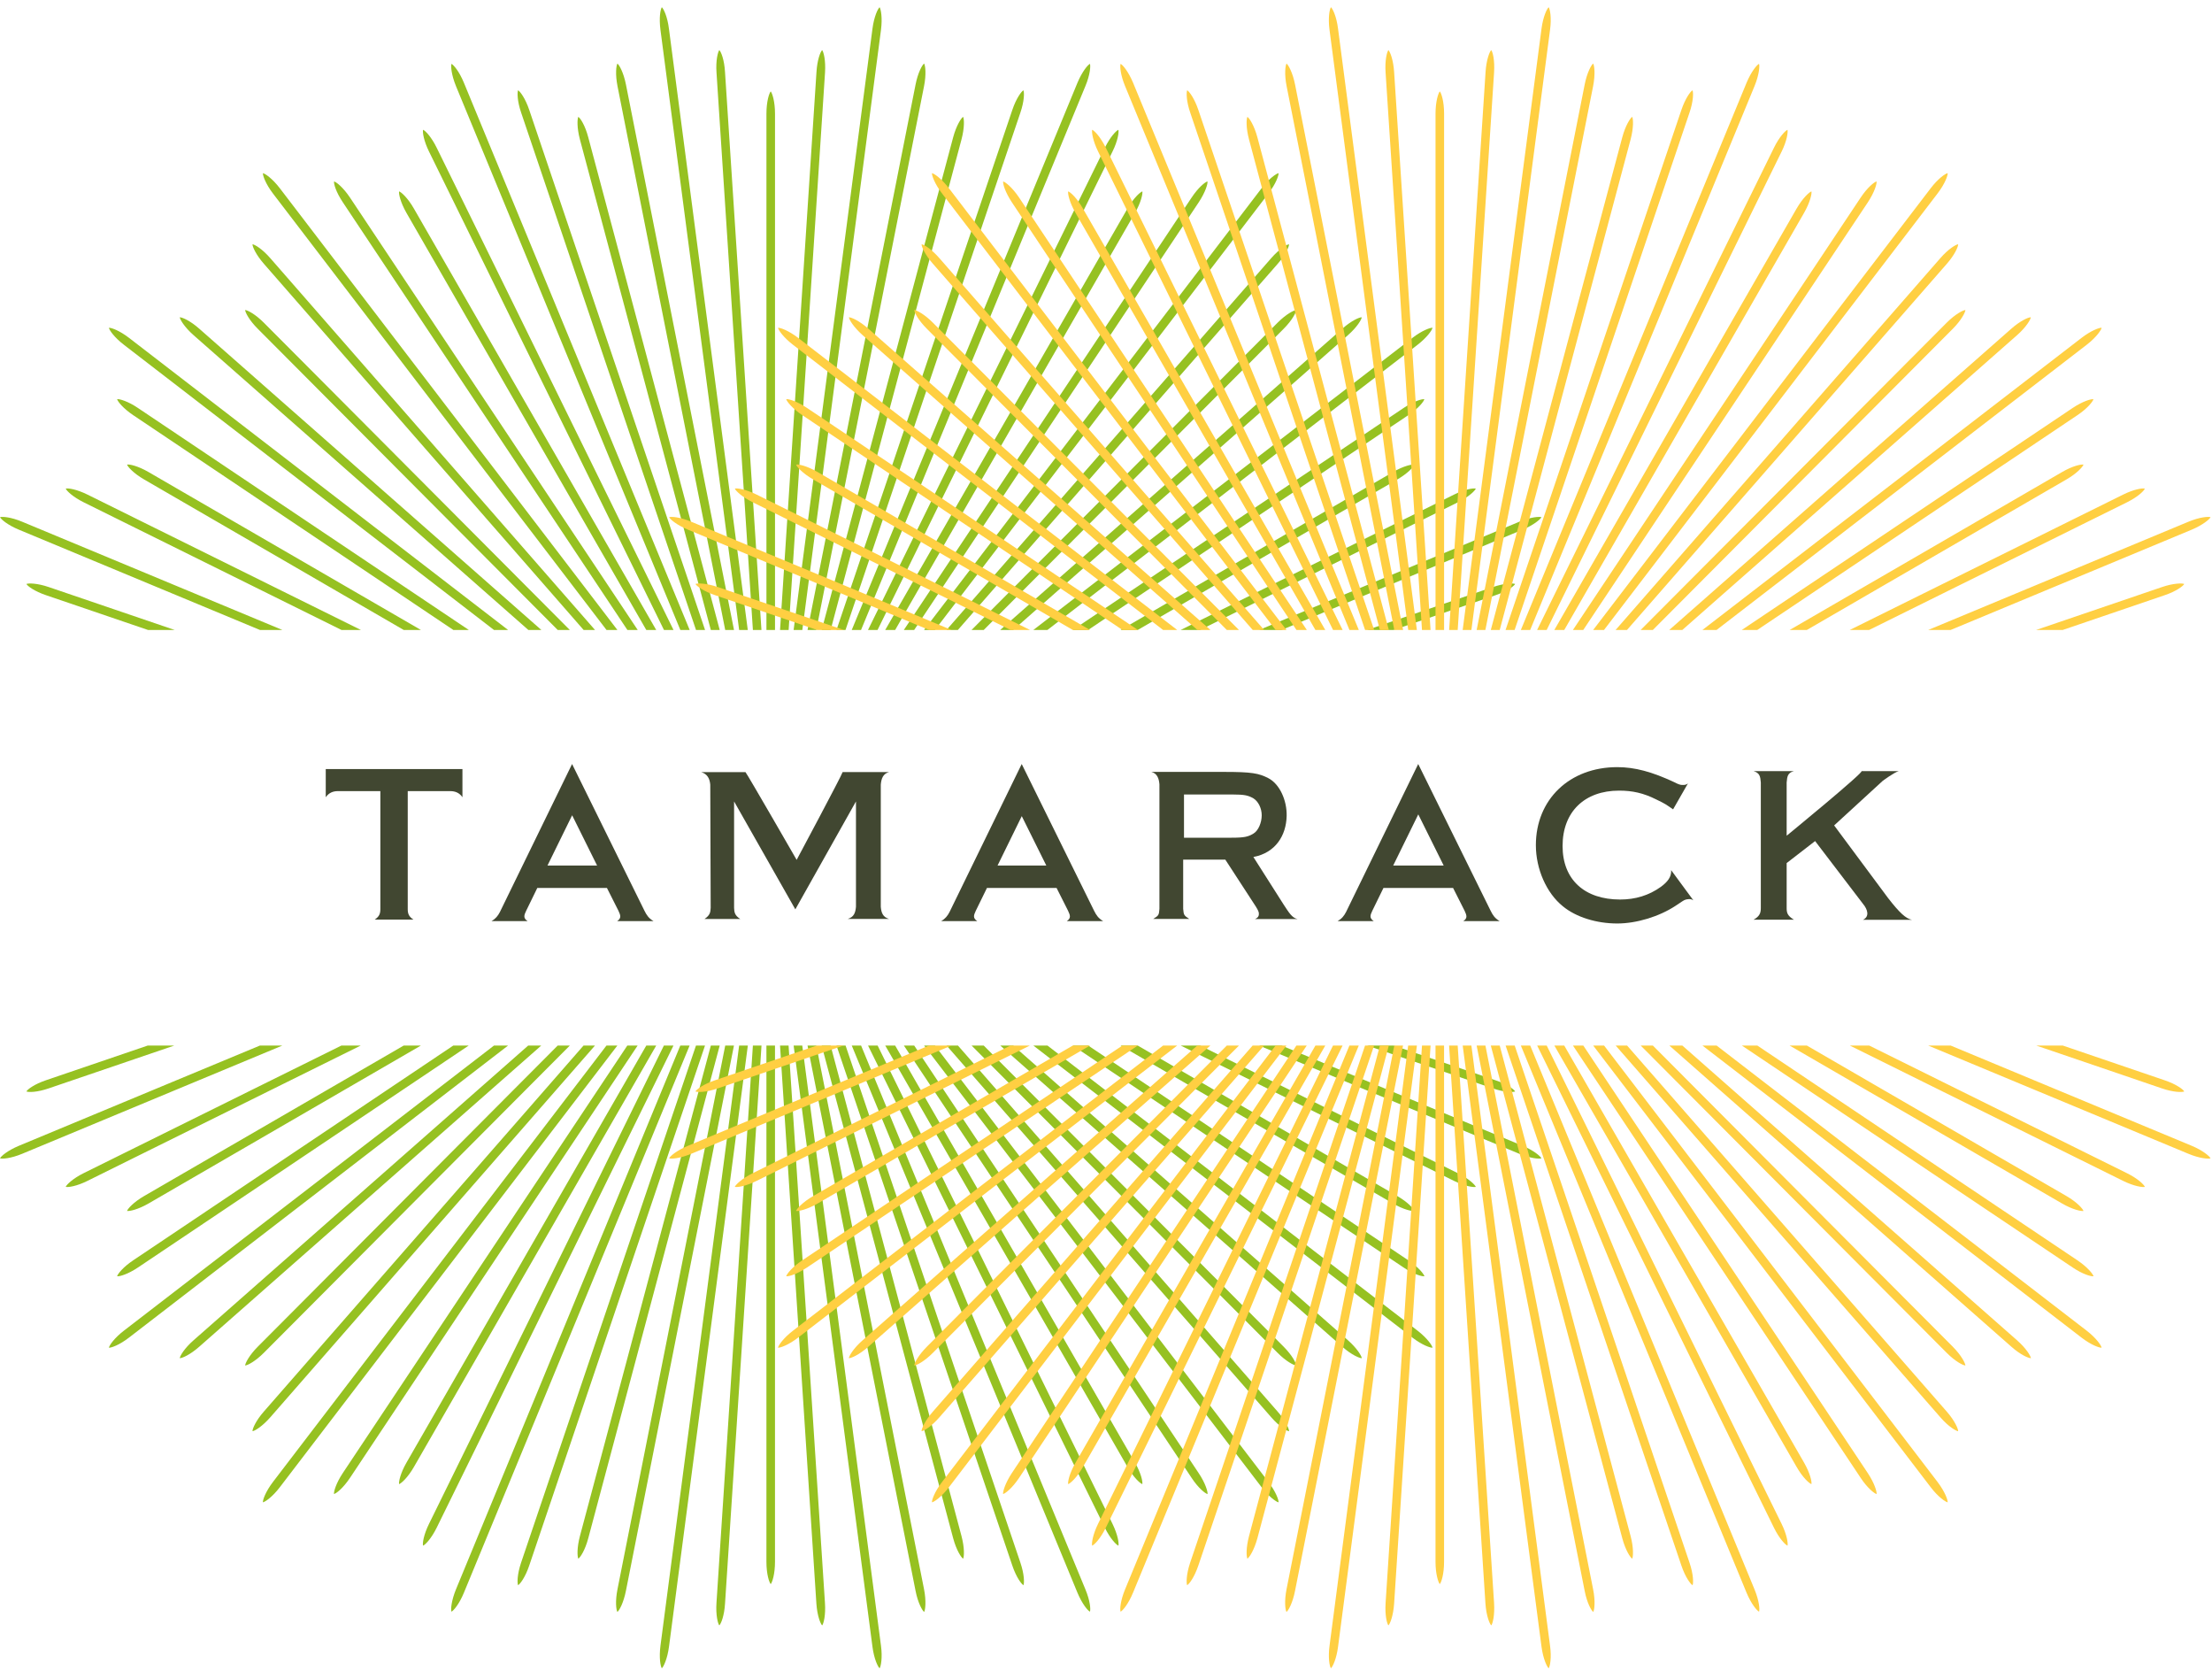 <?xml version="1.0" encoding="UTF-8"?>
<svg width="200px" height="151px" viewBox="0 0 200 151" version="1.1" xmlns="http://www.w3.org/2000/svg" xmlns:xlink="http://www.w3.org/1999/xlink">
    <!-- Generator: Sketch 55.2 (78181) - https://sketchapp.com -->
    <title>tamarack-logo</title>
    <desc>Created with Sketch.</desc>
    <g id="Round-2" stroke="none" stroke-width="1" fill="none" fill-rule="evenodd">
        <g id="Home" transform="translate(-100, -59)">
            <g id="Top-Nav">
                <g id="tamarack-logo" transform="translate(100, 59)">
                    <path d="M69.297,141.168 L69.297,94.507 L70.072,94.507 L70.072,141.168 C70.072,142.285 69.823,143.026 69.686,143.186 C69.544,143.026 69.297,142.285 69.297,141.168 Z M70.073,10.28 L70.073,56.943 L69.298,56.943 L69.298,10.28 C69.298,9.163 69.545,8.418 69.687,8.263 C69.822,8.418 70.073,9.163 70.073,10.28 Z M86.181,139.039 C86.181,139.039 80.777,118.791 74.294,94.507 L75.1,94.507 C81.558,118.703 86.933,138.837 86.933,138.837 C87.219,139.915 87.18,140.695 87.081,140.89 C86.901,140.771 86.471,140.118 86.181,139.039 Z M53.187,12.408 C53.302,12.836 58.661,32.914 65.074,56.943 L64.27,56.943 C57.88,33.004 52.552,13.037 52.436,12.611 C52.149,11.53 52.194,10.753 52.287,10.562 C52.473,10.675 52.903,11.33 53.187,12.408 Z M101.942,132.593 C101.942,132.593 92.085,115.455 80.038,94.505 L80.936,94.505 C92.884,115.279 102.622,132.206 102.622,132.206 C103.177,133.168 103.331,133.937 103.284,134.148 C103.082,134.081 102.503,133.563 101.942,132.593 Z M37.424,18.854 C37.639,19.228 47.414,36.223 59.332,56.944 L58.436,56.944 C46.621,36.401 36.966,19.613 36.75,19.243 C36.197,18.275 36.041,17.509 36.084,17.299 C36.285,17.368 36.869,17.886 37.424,18.854 Z M23.86,29.173 C24.145,29.459 36.209,41.571 51.522,56.944 L50.428,56.944 C35.375,41.835 23.591,30.006 23.313,29.725 C22.522,28.937 22.175,28.235 22.163,28.021 C22.372,28.033 23.073,28.383 23.86,29.173 Z M115.508,122.274 C115.508,122.274 103.34,110.058 87.846,94.506 L88.944,94.506 C104.178,109.796 116.057,121.721 116.057,121.721 C116.846,122.515 117.193,123.215 117.203,123.426 C116.99,123.416 116.293,123.068 115.508,122.274 Z M125.954,108.784 C125.954,108.784 115.67,102.825 101.319,94.507 L102.87,94.507 C116.611,102.47 126.336,108.107 126.336,108.107 C127.296,108.665 127.82,109.253 127.885,109.457 C127.676,109.498 126.912,109.341 125.954,108.784 Z M13.424,42.665 C13.71,42.831 23.906,48.739 38.059,56.943 L36.506,56.943 C22.961,49.095 13.313,43.502 13.034,43.34 C12.072,42.783 11.55,42.196 11.487,41.995 C11.692,41.946 12.459,42.106 13.424,42.665 Z M13.034,108.107 C13.314,107.945 22.963,102.354 36.502,94.506 L38.056,94.506 C23.904,102.71 13.712,108.617 13.423,108.786 C12.459,109.341 11.693,109.497 11.487,109.454 C11.549,109.253 12.071,108.664 13.034,108.107 Z M126.336,43.339 C126.336,43.339 116.608,48.977 102.866,56.944 L101.318,56.944 C115.669,48.625 125.955,42.667 125.955,42.667 C126.913,42.107 127.675,41.951 127.885,41.996 C127.821,42.197 127.297,42.782 126.336,43.339 Z M23.312,121.721 C23.593,121.44 35.375,109.615 50.425,94.506 L51.522,94.506 C36.208,109.879 24.144,121.991 23.86,122.275 C23.073,123.065 22.373,123.417 22.163,123.427 C22.175,123.216 22.523,122.513 23.312,121.721 Z M116.058,29.725 C116.058,29.725 104.177,41.654 88.945,56.942 L87.844,56.942 C103.339,41.39 115.508,29.174 115.508,29.174 C116.293,28.384 116.995,28.034 117.207,28.022 C117.193,28.233 116.845,28.937 116.058,29.725 Z M102.621,19.243 C102.621,19.243 92.883,36.172 80.936,56.944 L80.037,56.944 C92.084,35.992 101.941,18.854 101.941,18.854 C102.502,17.886 103.081,17.369 103.289,17.301 C103.33,17.508 103.176,18.277 102.621,19.243 Z M36.751,132.207 C36.965,131.835 46.62,115.049 58.435,94.506 L59.333,94.506 C47.414,115.225 37.639,132.22 37.425,132.596 C36.87,133.562 36.285,134.08 36.083,134.149 C36.042,133.941 36.198,133.171 36.751,132.207 Z M52.436,138.838 C52.553,138.41 57.881,118.444 64.271,94.506 L65.073,94.506 C58.66,118.534 53.301,138.611 53.188,139.042 C52.902,140.119 52.473,140.77 52.288,140.889 C52.195,140.694 52.15,139.916 52.436,138.838 Z M86.932,12.614 C86.932,12.614 81.558,32.746 75.102,56.942 L74.295,56.942 C80.776,32.658 86.18,12.413 86.18,12.413 C86.472,11.333 86.901,10.68 87.08,10.561 C87.18,10.754 87.219,11.535 86.932,12.614 Z M41.946,7.484 C42.12,7.902 51.392,30.375 62.358,56.943 L61.514,56.943 C50.605,30.504 41.403,8.201 41.227,7.783 C40.807,6.75 40.75,5.97 40.82,5.771 C41.011,5.861 41.522,6.451 41.946,7.484 Z M97.418,143.963 C97.418,143.963 88.077,121.322 77.012,94.505 L77.856,94.505 C88.866,121.193 98.139,143.666 98.139,143.666 C98.568,144.696 98.624,145.478 98.548,145.676 C98.357,145.588 97.851,144.993 97.418,143.963 Z M25.3,17.015 C25.565,17.363 39.243,35.254 55.822,56.943 L54.839,56.943 C38.424,35.471 24.944,17.834 24.681,17.492 C24.005,16.602 23.757,15.867 23.771,15.652 C23.974,15.691 24.62,16.129 25.3,17.015 Z M114.07,134.43 C114.07,134.43 100.289,116.401 83.554,94.505 L84.533,94.505 C101.109,116.188 114.687,133.952 114.687,133.952 C115.361,134.844 115.62,135.581 115.603,135.795 C115.394,135.753 114.75,135.317 114.07,134.43 Z M127.695,120.898 C127.695,120.898 112.681,109.333 93.431,94.506 L94.708,94.506 C113.569,109.034 128.17,120.278 128.17,120.278 C129.047,120.959 129.487,121.608 129.524,121.816 C129.316,121.835 128.579,121.577 127.695,120.898 Z M11.674,30.546 C11.989,30.791 26.892,42.272 45.942,56.944 L44.666,56.944 C26.005,42.571 11.514,31.407 11.204,31.166 C10.32,30.486 9.883,29.836 9.846,29.629 C10.057,29.611 10.793,29.868 11.674,30.546 Z M137.368,104.289 C137.368,104.289 127.844,100.329 113.844,94.507 L115.874,94.507 C128.914,99.928 137.659,103.563 137.659,103.563 C138.691,103.993 139.276,104.508 139.371,104.699 C139.174,104.77 138.393,104.715 137.368,104.289 Z M2.006,47.16 C2.274,47.271 11.732,51.204 25.532,56.943 L23.506,56.943 C10.649,51.597 1.965,47.987 1.709,47.879 C0.677,47.451 0.094,46.939 0.001,46.749 C0.198,46.677 0.981,46.731 2.006,47.16 Z M137.659,47.88 C137.659,47.88 128.907,51.519 115.865,56.944 L113.839,56.944 C127.843,51.122 137.369,47.16 137.369,47.16 C138.396,46.734 139.173,46.677 139.372,46.749 C139.274,46.939 138.69,47.451 137.659,47.88 Z M1.709,103.566 C1.966,103.458 10.646,99.85 23.5,94.506 L25.531,94.506 C11.733,100.243 2.274,104.176 2.005,104.289 C0.974,104.716 0.199,104.77 0,104.7 C0.09,104.505 0.684,103.994 1.709,103.566 Z M11.203,120.277 C11.513,120.038 26.005,108.876 44.663,94.507 L45.937,94.507 C26.891,109.175 11.989,120.654 11.673,120.897 C10.792,121.579 10.056,121.833 9.846,121.818 C9.883,121.61 10.319,120.959 11.203,120.277 Z M128.17,31.165 C128.17,31.165 113.568,42.413 94.703,56.943 L93.429,56.943 C112.679,42.116 127.695,30.549 127.695,30.549 C128.579,29.866 129.316,29.612 129.524,29.626 C129.487,29.837 129.047,30.486 128.17,31.165 Z M24.68,133.952 C24.945,133.61 38.424,115.977 54.834,94.507 L55.818,94.507 C39.242,116.192 25.564,134.085 25.3,134.429 C24.622,135.319 23.975,135.751 23.77,135.794 C23.751,135.581 24.004,134.842 24.68,133.952 Z M114.688,17.488 C114.688,17.488 101.106,35.258 84.53,56.943 L83.55,56.943 C100.286,35.045 114.071,17.012 114.071,17.012 C114.748,16.129 115.393,15.691 115.604,15.651 C115.617,15.867 115.368,16.602 114.688,17.488 Z M41.227,143.661 C41.401,143.245 50.601,120.942 61.51,94.507 L62.352,94.507 C51.39,121.075 42.119,143.544 41.946,143.962 C41.521,144.995 41.011,145.587 40.82,145.677 C40.744,145.476 40.806,144.696 41.227,143.661 Z M98.137,7.782 C98.137,7.782 88.863,30.257 77.852,56.944 L77.011,56.944 C88.076,30.126 97.418,7.484 97.418,7.484 C97.851,6.452 98.357,5.861 98.548,5.769 C98.618,5.967 98.568,6.749 98.137,7.782 Z M59.718,148.743 C59.775,148.285 63.022,123.52 66.829,94.506 L67.616,94.506 C63.805,123.563 60.548,148.385 60.488,148.841 C60.342,149.951 59.997,150.655 59.839,150.794 C59.718,150.616 59.576,149.846 59.718,148.743 Z M79.655,2.703 C79.655,2.703 76.381,27.659 72.543,56.943 L71.756,56.943 C75.602,27.614 78.884,2.601 78.884,2.601 C79.03,1.492 79.369,0.794 79.529,0.653 C79.646,0.831 79.798,1.594 79.655,2.703 Z M60.483,2.601 C60.483,2.601 63.766,27.616 67.611,56.943 L66.83,56.943 C62.988,27.659 59.716,2.702 59.716,2.702 C59.573,1.593 59.716,0.831 59.84,0.653 C60,0.794 60.347,1.492 60.483,2.601 Z M78.883,148.841 C78.821,148.385 75.566,123.562 71.757,94.506 L72.538,94.506 C76.345,123.521 79.592,148.286 79.653,148.743 C79.803,149.848 79.647,150.621 79.532,150.795 C79.368,150.654 79.029,149.952 78.883,148.841 Z M56.597,7.648 C56.684,8.092 61.118,30.467 66.366,56.943 L65.571,56.943 C60.341,30.536 55.923,8.244 55.835,7.802 C55.619,6.703 55.714,5.929 55.825,5.745 C55.993,5.874 56.38,6.553 56.597,7.648 Z M82.781,143.796 C82.781,143.796 78.312,121.242 73.014,94.506 L73.808,94.506 C79.093,121.178 83.547,143.645 83.547,143.645 C83.761,144.742 83.664,145.515 83.556,145.704 C83.389,145.573 82.997,144.897 82.781,143.796 Z M91.526,141.5 C91.526,141.5 84.274,120.06 75.634,94.507 L76.454,94.507 C85.057,119.948 92.261,141.25 92.261,141.25 C92.619,142.306 92.621,143.088 92.539,143.286 C92.351,143.184 91.883,142.56 91.526,141.5 Z M47.855,9.946 C47.997,10.37 55.193,31.643 63.749,56.944 L62.931,56.944 C54.414,31.754 47.267,10.621 47.125,10.196 C46.762,9.137 46.758,8.354 46.842,8.159 C47.027,8.264 47.501,8.886 47.855,9.946 Z M99.891,138.081 C99.891,138.081 90.17,118.293 78.486,94.506 L79.351,94.506 C90.959,118.136 100.585,137.733 100.585,137.733 C101.072,138.732 101.185,139.508 101.122,139.712 C100.93,139.634 100.38,139.08 99.891,138.081 Z M39.492,13.37 C39.687,13.767 49.332,33.397 60.897,56.944 L60.034,56.944 C48.541,33.548 38.991,14.108 38.797,13.713 C38.304,12.713 38.197,11.937 38.251,11.73 C38.456,11.81 39.001,12.365 39.492,13.37 Z M31.645,17.859 C31.884,18.219 43.52,35.699 57.659,56.942 L56.726,56.942 C42.717,35.897 31.236,18.649 31,18.289 C30.379,17.36 30.166,16.611 30.205,16.4 C30.408,16.451 31.021,16.928 31.645,17.859 Z M107.741,133.585 C107.741,133.585 96.011,115.967 81.726,94.507 L82.659,94.507 C96.814,115.774 108.381,133.156 108.381,133.156 C109.003,134.083 109.207,134.838 109.182,135.049 C108.97,134.995 108.352,134.515 107.741,133.585 Z M114.939,128.105 C114.939,128.105 101.84,113.113 85.586,94.506 L86.614,94.506 C102.663,112.877 115.518,127.592 115.518,127.592 C116.258,128.433 116.558,129.153 116.556,129.368 C116.342,129.34 115.668,128.945 114.939,128.105 Z M24.442,23.34 C24.723,23.657 37.712,38.529 53.801,56.944 L52.771,56.944 C36.892,38.767 24.138,24.167 23.866,23.852 C23.129,23.011 22.823,22.292 22.829,22.079 C23.034,22.102 23.712,22.497 24.442,23.34 Z M18.02,29.715 C18.32,29.979 31.796,41.844 48.947,56.942 L47.771,56.942 C30.941,42.125 17.808,30.564 17.509,30.302 C16.672,29.565 16.278,28.89 16.253,28.679 C16.465,28.675 17.186,28.976 18.02,29.715 Z M121.362,121.728 C121.362,121.728 107.778,109.77 90.442,94.507 L91.613,94.507 C108.639,109.492 121.876,121.145 121.876,121.145 C122.708,121.879 123.101,122.551 123.131,122.767 C122.918,122.768 122.197,122.467 121.362,121.728 Z M12.478,36.881 C12.786,37.084 25.514,45.624 42.39,56.943 L40.992,56.943 C24.601,45.947 12.351,37.731 12.049,37.53 C11.122,36.908 10.643,36.29 10.588,36.079 C10.803,36.052 11.559,36.257 12.478,36.881 Z M126.9,114.564 C126.9,114.564 114.07,105.959 96.995,94.506 L98.392,94.506 C114.985,105.637 127.33,113.915 127.33,113.915 C128.259,114.54 128.737,115.154 128.793,115.36 C128.579,115.391 127.825,115.19 126.9,114.564 Z M131.46,106.736 C131.46,106.736 121.275,101.693 106.756,94.506 L108.51,94.506 C122.275,101.321 131.804,106.04 131.804,106.04 C132.8,106.531 133.357,107.08 133.439,107.282 C133.234,107.334 132.461,107.231 131.46,106.736 Z M7.916,44.709 C8.201,44.849 18.307,49.852 32.631,56.942 L30.876,56.942 C17.306,50.225 7.848,45.544 7.575,45.407 C6.578,44.912 6.019,44.364 5.943,44.165 C6.151,44.106 6.917,44.216 7.916,44.709 Z M4.414,53.066 C4.605,53.131 8.892,54.592 15.791,56.942 L13.381,56.942 C7.759,55.026 4.336,53.86 4.17,53.802 C3.105,53.442 2.487,52.974 2.388,52.785 C2.579,52.703 3.362,52.705 4.414,53.066 Z M134.966,98.376 C134.966,98.376 130.651,96.906 123.611,94.506 L126.009,94.506 C131.761,96.468 135.211,97.643 135.211,97.643 C136.271,97.997 136.892,98.47 136.994,98.656 C136.797,98.742 136.024,98.74 134.966,98.376 Z M4.161,97.64 C4.328,97.583 7.743,96.418 13.36,94.505 L15.763,94.505 C8.879,96.852 4.601,98.311 4.41,98.375 C3.362,98.737 2.583,98.743 2.386,98.655 C2.486,98.469 3.105,97.996 4.161,97.64 Z M135.211,53.803 C135.211,53.803 131.759,54.98 125.999,56.943 L123.595,56.943 C130.645,54.54 134.964,53.069 134.964,53.069 C136.016,52.706 136.799,52.704 136.992,52.784 C136.892,52.975 136.271,53.449 135.211,53.803 Z M7.572,106.036 C7.847,105.901 17.302,101.222 30.867,94.506 L32.614,94.506 C18.298,101.593 8.195,106.595 7.913,106.736 C6.923,107.229 6.152,107.337 5.941,107.278 C6.019,107.08 6.574,106.531 7.572,106.036 Z M131.808,45.407 C131.808,45.407 122.274,50.125 108.501,56.942 L106.75,56.942 C121.273,49.754 131.459,44.71 131.459,44.71 C132.46,44.214 133.228,44.104 133.438,44.167 C133.356,44.364 132.801,44.914 131.808,45.407 Z M12.048,113.915 C12.346,113.713 24.594,105.498 40.984,94.506 L42.379,94.506 C25.507,105.823 12.783,114.357 12.479,114.564 C11.559,115.182 10.801,115.395 10.589,115.358 C10.642,115.154 11.121,114.536 12.048,113.915 Z M127.33,37.528 C127.33,37.528 114.979,45.812 98.383,56.943 L96.991,56.943 C114.067,45.489 126.899,36.883 126.899,36.883 C127.824,36.259 128.58,36.05 128.785,36.083 C128.736,36.286 128.263,36.91 127.33,37.528 Z M17.506,121.142 C17.798,120.88 30.932,109.321 47.759,94.505 L48.94,94.505 C31.791,109.602 18.317,121.463 18.017,121.727 C17.183,122.462 16.466,122.771 16.252,122.765 C16.277,122.556 16.665,121.877 17.506,121.142 Z M121.871,30.3 C121.871,30.3 108.633,41.955 91.607,56.944 L90.432,56.944 C107.775,41.677 121.361,29.717 121.361,29.717 C122.197,28.974 122.912,28.671 123.126,28.679 C123.101,28.888 122.709,29.567 121.871,30.3 Z M115.518,23.853 C115.518,23.853 102.66,38.57 86.608,56.942 L85.578,56.942 C101.836,38.332 114.935,23.338 114.935,23.338 C115.668,22.501 116.336,22.101 116.55,22.079 C116.558,22.29 116.258,23.012 115.518,23.853 Z M23.854,127.591 C24.131,127.276 36.881,112.68 52.76,94.507 L53.794,94.507 C37.709,112.918 24.719,127.786 24.443,128.103 C23.706,128.944 23.034,129.343 22.83,129.365 C22.82,129.151 23.12,128.43 23.854,127.591 Z M108.382,18.289 C108.382,18.289 96.81,35.674 82.654,56.944 L81.721,56.944 C96.006,35.482 107.737,17.863 107.737,17.863 C108.356,16.932 108.968,16.449 109.176,16.4 C109.21,16.611 108.997,17.36 108.382,18.289 Z M30.994,133.148 C31.232,132.79 42.71,115.548 56.718,94.507 L57.651,94.507 C43.516,115.746 31.882,133.222 31.645,133.582 C31.025,134.513 30.406,134.994 30.199,135.043 C30.168,134.836 30.377,134.081 30.994,133.148 Z M38.794,137.729 C38.989,137.335 48.536,117.897 60.026,94.505 L60.893,94.505 C49.323,118.052 39.682,137.68 39.489,138.077 C38.996,139.076 38.451,139.637 38.25,139.711 C38.19,139.508 38.299,138.732 38.794,137.729 Z M100.582,13.712 C100.582,13.712 90.955,33.309 79.344,56.943 L78.481,56.943 C90.166,33.156 99.89,13.368 99.89,13.368 C100.377,12.367 100.927,11.809 101.119,11.733 C101.18,11.938 101.079,12.713 100.582,13.712 Z M92.255,10.194 C92.255,10.194 85.051,31.498 76.447,56.944 L75.632,56.944 C84.274,31.389 91.526,9.948 91.526,9.948 C91.881,8.888 92.351,8.262 92.534,8.163 C92.621,8.354 92.619,9.137 92.255,10.194 Z M47.115,141.248 C47.261,140.824 54.409,119.694 62.927,94.507 L63.744,94.507 C55.19,119.802 47.997,141.072 47.855,141.496 C47.501,142.558 47.027,143.182 46.842,143.286 C46.757,143.084 46.757,142.308 47.115,141.248 Z M83.546,7.801 C83.546,7.801 79.093,30.27 73.806,56.943 L73.015,56.943 C78.311,30.205 82.78,7.65 82.78,7.65 C82.995,6.553 83.382,5.871 83.554,5.743 C83.667,5.931 83.764,6.704 83.546,7.801 Z M55.832,143.644 C55.921,143.202 60.338,120.913 65.572,94.507 L66.361,94.507 C61.115,120.979 56.681,143.352 56.593,143.794 C56.373,144.893 55.993,145.576 55.82,145.701 C55.713,145.517 55.612,144.743 55.832,143.644 Z M64.781,144.88 C64.812,144.429 66.308,121.539 68.073,94.506 L68.852,94.506 C67.083,121.561 65.587,144.476 65.556,144.927 C65.49,146.046 65.194,146.771 65.036,146.918 C64.907,146.752 64.707,145.997 64.781,144.88 Z M74.595,6.564 C74.595,6.564 73.089,29.64 71.305,56.943 L70.528,56.943 C72.312,29.62 73.822,6.515 73.822,6.515 C73.89,5.399 74.18,4.675 74.336,4.529 C74.469,4.695 74.667,5.448 74.595,6.564 Z M73.813,144.932 C73.786,144.478 72.292,121.561 70.527,94.506 L71.3,94.506 C73.065,121.54 74.561,144.427 74.589,144.879 C74.666,145.996 74.472,146.753 74.337,146.921 C74.183,146.772 73.889,146.049 73.813,144.932 Z M65.553,6.514 C65.553,6.514 67.063,29.618 68.847,56.943 L68.074,56.943 C66.293,29.642 64.784,6.566 64.784,6.566 C64.706,5.452 64.908,4.695 65.035,4.529 C65.195,4.675 65.491,5.399 65.553,6.514 Z" id="Green" fill="#96C121"></path>
                    <path d="M129.793,141.168 L129.793,94.507 L130.566,94.507 L130.566,141.168 C130.566,142.285 130.321,143.026 130.179,143.186 C130.044,143.026 129.793,142.285 129.793,141.168 Z M130.569,10.28 L130.569,56.943 L129.794,56.943 L129.794,10.28 C129.794,9.163 130.043,8.418 130.18,8.263 C130.322,8.418 130.569,9.163 130.569,10.28 Z M146.679,139.039 C146.679,139.039 141.275,118.791 134.792,94.507 L135.598,94.507 C142.056,118.703 147.431,138.837 147.431,138.837 C147.717,139.915 147.668,140.695 147.579,140.89 C147.394,140.771 146.969,140.118 146.679,139.039 Z M113.687,12.408 C113.8,12.836 119.159,32.914 125.572,56.943 L124.766,56.943 C118.378,33.004 113.05,13.037 112.933,12.611 C112.647,11.53 112.688,10.753 112.785,10.562 C112.963,10.675 113.395,11.33 113.687,12.408 Z M162.442,132.593 C162.442,132.593 152.587,115.455 140.538,94.505 L141.432,94.505 C153.38,115.279 163.116,132.206 163.116,132.206 C163.667,133.168 163.831,133.937 163.782,134.148 C163.582,134.081 162.997,133.563 162.442,132.593 Z M97.916,18.854 C98.133,19.228 107.908,36.223 119.826,56.944 L118.934,56.944 C107.119,36.401 97.463,19.613 97.244,19.243 C96.691,18.275 96.533,17.509 96.578,17.299 C96.783,17.368 97.365,17.886 97.916,18.854 Z M84.354,29.173 C84.639,29.459 96.707,41.571 112.023,56.944 L110.926,56.944 C95.873,41.835 84.089,30.006 83.811,29.725 C83.02,28.937 82.673,28.235 82.661,28.021 C82.87,28.033 83.569,28.383 84.354,29.173 Z M176.006,122.274 C176.006,122.274 163.839,110.058 148.344,94.506 L149.444,94.506 C164.676,109.796 176.557,121.721 176.557,121.721 C177.344,122.515 177.691,123.215 177.705,123.426 C177.494,123.416 176.793,123.068 176.006,122.274 Z M186.446,108.784 C186.446,108.784 176.163,102.825 161.811,94.507 L163.37,94.507 C177.109,102.47 186.836,108.107 186.836,108.107 C187.8,108.665 188.313,109.253 188.381,109.457 C188.174,109.498 187.409,109.341 186.446,108.784 Z M73.92,42.665 C74.206,42.831 84.402,48.739 98.555,56.943 L97.002,56.943 C83.457,49.095 73.811,43.502 73.532,43.34 C72.562,42.783 72.044,42.196 71.983,41.995 C72.19,41.946 72.954,42.106 73.92,42.665 Z M186.835,43.339 C186.835,43.339 177.106,48.977 163.364,56.944 L161.812,56.944 C176.161,48.625 186.447,42.667 186.447,42.667 C187.407,42.107 188.173,41.951 188.383,41.996 C188.311,42.197 187.803,42.782 186.835,43.339 Z M73.532,108.107 C73.812,107.945 83.457,102.354 96.998,94.506 L98.554,94.506 C84.402,102.71 74.21,108.617 73.921,108.786 C72.953,109.341 72.186,109.497 71.977,109.454 C72.043,109.253 72.569,108.664 73.532,108.107 Z M83.81,121.721 C84.091,121.44 95.873,109.615 110.923,94.506 L112.022,94.506 C96.706,109.879 84.64,121.991 84.354,122.275 C83.569,123.065 82.871,123.417 82.661,123.427 C82.667,123.216 83.021,122.513 83.81,121.721 Z M176.558,29.725 C176.558,29.725 164.675,41.654 149.443,56.942 L148.342,56.942 C163.837,41.39 176.006,29.174 176.006,29.174 C176.794,28.384 177.493,28.034 177.705,28.022 C177.692,28.233 177.343,28.937 176.558,29.725 Z M163.115,19.243 C163.115,19.243 153.379,36.172 141.432,56.944 L140.536,56.944 C152.586,35.992 162.441,18.854 162.441,18.854 C163.001,17.886 163.581,17.369 163.784,17.301 C163.83,17.508 163.667,18.277 163.115,19.243 Z M97.249,132.207 C97.463,131.835 107.118,115.049 118.935,94.506 L119.827,94.506 C107.909,115.225 98.133,132.22 97.917,132.596 C97.366,133.562 96.783,134.08 96.579,134.149 C96.534,133.941 96.692,133.171 97.249,132.207 Z M112.934,138.838 C113.051,138.41 118.379,118.444 124.768,94.506 L125.571,94.506 C119.158,118.534 113.799,138.611 113.688,139.042 C113.394,140.119 112.963,140.77 112.786,140.889 C112.689,140.694 112.648,139.916 112.934,138.838 Z M147.43,12.614 C147.43,12.614 142.057,32.746 135.598,56.942 L134.793,56.942 C141.274,32.658 146.678,12.413 146.678,12.413 C146.97,11.333 147.399,10.68 147.578,10.561 C147.674,10.754 147.715,11.535 147.43,12.614 Z M102.45,7.484 C102.623,7.902 111.892,30.375 122.858,56.943 L122.012,56.943 C111.101,30.504 101.899,8.201 101.725,7.783 C101.297,6.75 101.248,5.97 101.318,5.771 C101.511,5.861 102.016,6.451 102.45,7.484 Z M157.916,143.963 C157.916,143.963 148.573,121.322 137.508,94.505 L138.354,94.505 C149.364,121.193 158.637,143.666 158.637,143.666 C159.06,144.696 159.122,145.478 159.046,145.676 C158.859,145.588 158.345,144.993 157.916,143.963 Z M174.568,134.43 C174.568,134.43 160.787,116.401 144.05,94.505 L145.033,94.505 C161.606,116.188 175.185,133.952 175.185,133.952 C175.859,134.844 176.117,135.581 176.101,135.795 C175.893,135.753 175.246,135.317 174.568,134.43 Z M85.798,17.015 C86.063,17.363 99.739,35.254 116.318,56.943 L115.337,56.943 C98.922,35.471 85.444,17.834 85.181,17.492 C84.501,16.602 84.25,15.867 84.263,15.652 C84.47,15.691 85.116,16.129 85.798,17.015 Z M188.193,120.898 C188.193,120.898 173.179,109.333 153.928,94.506 L155.208,94.506 C174.067,109.034 188.668,120.278 188.668,120.278 C189.545,120.959 189.985,121.608 190.02,121.816 C189.812,121.835 189.077,121.577 188.193,120.898 Z M72.173,30.546 C72.487,30.791 87.392,42.272 106.44,56.944 L105.164,56.944 C86.505,42.571 72.012,31.407 71.702,31.166 C70.818,30.486 70.383,29.836 70.344,29.629 C70.549,29.611 71.291,29.868 72.173,30.546 Z M62.503,47.16 C62.774,47.271 72.232,51.204 86.032,56.943 L84.004,56.943 C71.147,51.597 62.463,47.987 62.207,47.879 C61.175,47.451 60.589,46.939 60.499,46.749 C60.696,46.677 61.471,46.731 62.503,47.16 Z M198.158,47.88 C198.158,47.88 189.407,51.519 176.363,56.944 L174.337,56.944 C188.339,51.122 197.867,47.16 197.867,47.16 C198.892,46.734 199.667,46.677 199.872,46.749 C199.773,46.939 199.182,47.451 198.158,47.88 Z M62.207,103.566 C62.464,103.458 71.142,99.85 83.996,94.506 L86.029,94.506 C72.231,100.243 62.774,104.176 62.503,104.289 C61.47,104.716 60.697,104.77 60.498,104.7 C60.584,104.505 61.176,103.994 62.207,103.566 Z M197.867,104.289 C197.867,104.289 188.341,100.329 174.34,94.507 L176.372,94.507 C189.412,99.928 198.157,103.563 198.157,103.563 C199.189,103.993 199.774,104.508 199.871,104.699 C199.669,104.77 198.891,104.715 197.867,104.289 Z M71.702,120.277 C72.011,120.038 86.505,108.876 105.161,94.507 L106.435,94.507 C87.389,109.175 72.487,120.654 72.173,120.897 C71.291,121.579 70.548,121.833 70.344,121.818 C70.377,121.61 70.817,120.959 71.702,120.277 Z M188.668,31.165 C188.668,31.165 174.066,42.413 155.203,56.943 L153.927,56.943 C173.178,42.116 188.193,30.549 188.193,30.549 C189.078,29.866 189.812,29.612 190.022,29.626 C189.985,29.837 189.545,30.486 188.668,31.165 Z M175.186,17.488 C175.186,17.488 161.602,35.258 145.026,56.943 L144.047,56.943 C160.784,35.045 174.569,17.012 174.569,17.012 C175.245,16.129 175.887,15.691 176.102,15.651 C176.119,15.867 175.86,16.602 175.186,17.488 Z M85.18,133.952 C85.445,133.61 98.922,115.977 115.334,94.507 L116.314,94.507 C99.738,116.192 86.063,134.085 85.798,134.429 C85.118,135.319 84.471,135.751 84.263,135.794 C84.247,135.581 84.5,134.842 85.18,133.952 Z M101.725,143.661 C101.899,143.245 111.099,120.942 122.008,94.507 L122.854,94.507 C111.888,121.075 102.615,143.544 102.444,143.962 C102.015,144.995 101.511,145.587 101.318,145.677 C101.246,145.476 101.297,144.696 101.725,143.661 Z M158.637,7.782 C158.637,7.782 149.363,30.257 138.352,56.944 L137.509,56.944 C148.574,30.126 157.916,7.484 157.916,7.484 C158.345,6.452 158.854,5.861 159.046,5.769 C159.115,5.967 159.06,6.749 158.637,7.782 Z M140.148,2.703 C140.148,2.703 136.875,27.659 133.038,56.943 L132.249,56.943 C136.094,27.614 139.376,2.601 139.376,2.601 C139.523,1.492 139.864,0.794 140.027,0.653 C140.144,0.831 140.3,1.594 140.148,2.703 Z M120.213,148.743 C120.269,148.285 123.517,123.52 127.321,94.506 L128.112,94.506 C124.3,123.563 121.045,148.385 120.982,148.841 C120.84,149.951 120.497,150.655 120.334,150.794 C120.217,150.616 120.065,149.846 120.213,148.743 Z M120.981,2.601 C120.981,2.601 124.264,27.616 128.109,56.943 L127.326,56.943 C123.484,27.659 120.21,2.702 120.21,2.702 C120.066,1.593 120.216,0.831 120.338,0.653 C120.498,0.794 120.845,1.492 120.981,2.601 Z M139.376,148.841 C139.317,148.385 136.064,123.562 132.251,94.506 L133.037,94.506 C136.841,123.521 140.089,148.286 140.147,148.743 C140.301,149.848 140.145,150.621 140.026,150.795 C139.866,150.654 139.526,149.952 139.376,148.841 Z M117.095,7.648 C117.182,8.092 121.616,30.467 126.862,56.943 L126.069,56.943 C120.837,30.536 116.421,8.244 116.333,7.802 C116.115,6.703 116.212,5.929 116.323,5.745 C116.491,5.874 116.878,6.553 117.095,7.648 Z M143.279,143.796 C143.279,143.796 138.81,121.242 133.512,94.506 L134.305,94.506 C139.588,121.178 144.041,143.645 144.041,143.645 C144.261,144.742 144.162,145.515 144.055,145.704 C143.881,145.573 143.492,144.897 143.279,143.796 Z M152.021,141.5 C152.021,141.5 144.77,120.06 136.13,94.507 L136.953,94.507 C145.555,119.948 152.759,141.25 152.759,141.25 C153.117,142.306 153.121,143.088 153.036,143.286 C152.849,143.184 152.379,142.56 152.021,141.5 Z M108.353,9.946 C108.495,10.37 115.691,31.643 124.247,56.944 L123.425,56.944 C114.908,31.754 107.763,10.621 107.621,10.196 C107.256,9.137 107.256,8.354 107.34,8.159 C107.525,8.264 107.995,8.886 108.353,9.946 Z M99.99,13.37 C100.187,13.767 109.83,33.397 121.395,56.944 L120.53,56.944 C109.037,33.548 99.486,14.108 99.295,13.713 C98.802,12.713 98.697,11.937 98.749,11.73 C98.95,11.81 99.495,12.365 99.99,13.37 Z M160.389,138.081 C160.389,138.081 150.669,118.293 138.984,94.506 L139.847,94.506 C151.458,118.136 161.081,137.733 161.081,137.733 C161.572,138.732 161.677,139.508 161.621,139.712 C161.424,139.634 160.878,139.08 160.389,138.081 Z M92.143,17.859 C92.382,18.219 104.018,35.699 118.157,56.942 L117.22,56.942 C103.212,35.897 91.73,18.649 91.492,18.289 C90.877,17.36 90.666,16.611 90.701,16.4 C90.9,16.451 91.519,16.928 92.143,17.859 Z M168.235,133.585 C168.235,133.585 156.506,115.967 142.22,94.507 L143.157,94.507 C157.312,115.774 168.881,133.156 168.881,133.156 C169.493,134.083 169.706,134.838 169.674,135.049 C169.472,134.995 168.85,134.515 168.235,133.585 Z M84.94,23.34 C85.221,23.657 98.21,38.529 114.299,56.944 L113.269,56.944 C97.388,38.767 84.633,24.167 84.36,23.852 C83.621,23.011 83.318,22.292 83.327,22.079 C83.538,22.102 84.204,22.497 84.94,23.34 Z M175.437,128.105 C175.437,128.105 162.341,113.113 146.084,94.506 L147.115,94.506 C163.161,112.877 176.018,127.592 176.018,127.592 C176.75,128.433 177.056,129.153 177.048,129.368 C176.84,129.34 176.164,128.945 175.437,128.105 Z M181.86,121.728 C181.86,121.728 168.274,109.77 150.936,94.507 L152.111,94.507 C169.133,109.492 182.37,121.145 182.37,121.145 C183.202,121.879 183.599,122.551 183.631,122.767 C183.41,122.768 182.692,122.467 181.86,121.728 Z M78.518,29.715 C78.818,29.979 92.294,41.844 109.445,56.942 L108.266,56.942 C91.437,42.125 78.302,30.564 78.004,30.302 C77.172,29.565 76.774,28.89 76.753,28.679 C76.963,28.675 77.678,28.976 78.518,29.715 Z M187.398,114.564 C187.398,114.564 174.568,105.959 157.493,94.506 L158.89,94.506 C175.481,105.637 187.826,113.915 187.826,113.915 C188.753,114.54 189.233,115.154 189.291,115.36 C189.077,115.391 188.323,115.19 187.398,114.564 Z M72.976,36.881 C73.284,37.084 86.013,45.624 102.889,56.943 L101.492,56.943 C85.099,45.947 72.85,37.731 72.548,37.53 C71.62,36.908 71.141,36.29 71.087,36.079 C71.297,36.052 72.051,36.257 72.976,36.881 Z M191.958,106.736 C191.958,106.736 181.771,101.693 167.254,94.506 L169.008,94.506 C182.773,101.321 192.304,106.04 192.304,106.04 C193.3,106.531 193.855,107.08 193.933,107.282 C193.727,107.334 192.961,107.231 191.958,106.736 Z M68.416,44.709 C68.699,44.849 78.803,49.852 93.129,56.942 L91.372,56.942 C77.804,50.225 68.344,45.544 68.071,45.407 C67.074,44.912 66.519,44.364 66.441,44.165 C66.647,44.106 67.415,44.216 68.416,44.709 Z M195.464,98.376 C195.464,98.376 191.149,96.906 184.109,94.506 L186.507,94.506 C192.261,96.468 195.711,97.643 195.711,97.643 C196.769,97.997 197.39,98.47 197.494,98.656 C197.295,98.742 196.516,98.74 195.464,98.376 Z M64.912,53.066 C65.099,53.131 69.389,54.592 76.287,56.942 L73.875,56.942 C68.253,55.026 64.83,53.86 64.663,53.802 C63.605,53.442 62.983,52.974 62.882,52.785 C63.077,52.703 63.86,52.705 64.912,53.066 Z M64.659,97.64 C64.826,97.583 68.243,96.418 73.856,94.505 L76.262,94.505 C69.379,96.852 65.099,98.311 64.912,98.375 C63.856,98.737 63.077,98.743 62.878,98.655 C62.984,98.469 63.599,97.996 64.659,97.64 Z M195.711,53.803 C195.711,53.803 192.259,54.98 186.497,56.943 L184.093,56.943 C191.143,54.54 195.462,53.069 195.462,53.069 C196.514,52.706 197.293,52.704 197.492,52.784 C197.386,52.975 196.769,53.449 195.711,53.803 Z M68.072,106.036 C68.344,105.901 77.8,101.222 91.365,94.506 L93.114,94.506 C78.796,101.593 68.695,106.595 68.413,106.736 C67.415,107.229 66.648,107.337 66.437,107.278 C66.519,107.08 67.072,106.531 68.072,106.036 Z M192.304,45.407 C192.304,45.407 182.77,50.125 168.999,56.942 L167.248,56.942 C181.771,49.754 191.957,44.71 191.957,44.71 C192.956,44.214 193.726,44.104 193.929,44.167 C193.855,44.364 193.303,44.914 192.304,45.407 Z M187.829,37.528 C187.829,37.528 175.481,45.812 158.883,56.943 L157.485,56.943 C174.559,45.489 187.391,36.883 187.391,36.883 C188.322,36.259 189.078,36.05 189.281,36.083 C189.23,36.286 188.755,36.91 187.829,37.528 Z M72.546,113.915 C72.844,113.713 85.092,105.498 101.481,94.506 L102.875,94.506 C86.003,105.823 73.277,114.357 72.971,114.564 C72.051,115.182 71.296,115.395 71.087,115.358 C71.138,115.154 71.615,114.536 72.546,113.915 Z M182.37,30.3 C182.37,30.3 169.131,41.955 152.105,56.944 L150.924,56.944 C168.264,41.677 181.849,29.717 181.849,29.717 C182.691,28.974 183.406,28.671 183.62,28.679 C183.595,28.888 183.203,29.567 182.37,30.3 Z M78.002,121.142 C78.298,120.88 91.428,109.321 108.254,94.505 L109.438,94.505 C92.289,109.602 78.815,121.463 78.515,121.727 C77.681,122.462 76.964,122.771 76.746,122.765 C76.775,122.556 77.159,121.877 78.002,121.142 Z M84.352,127.591 C84.629,127.276 97.379,112.68 113.258,94.507 L114.292,94.507 C98.205,112.918 85.217,127.786 84.941,128.103 C84.208,128.944 83.538,129.343 83.322,129.365 C83.318,129.151 83.618,128.43 84.352,127.591 Z M176.017,23.853 C176.017,23.853 163.158,38.57 147.106,56.942 L146.076,56.942 C162.336,38.332 175.435,23.338 175.435,23.338 C176.164,22.501 176.839,22.101 177.048,22.079 C177.054,22.29 176.756,23.012 176.017,23.853 Z M91.488,133.148 C91.728,132.79 103.208,115.548 117.214,94.507 L118.149,94.507 C104.01,115.746 92.379,133.222 92.143,133.582 C91.519,134.513 90.908,134.994 90.695,135.043 C90.666,134.836 90.873,134.081 91.488,133.148 Z M168.882,18.289 C168.882,18.289 157.308,35.674 143.15,56.944 L142.217,56.944 C156.502,35.482 168.231,17.863 168.231,17.863 C168.851,16.932 169.468,16.449 169.671,16.4 C169.706,16.611 169.493,17.36 168.882,18.289 Z M99.286,137.729 C99.483,137.335 109.032,117.897 120.526,94.505 L121.391,94.505 C109.825,118.052 100.182,137.68 99.988,138.077 C99.495,139.076 98.949,139.637 98.745,139.711 C98.688,139.508 98.794,138.732 99.286,137.729 Z M161.082,13.712 C161.082,13.712 151.456,33.309 139.844,56.943 L138.979,56.943 C150.664,33.156 160.388,13.368 160.388,13.368 C160.875,12.367 161.425,11.809 161.617,11.733 C161.674,11.938 161.576,12.713 161.082,13.712 Z M107.609,141.248 C107.755,140.824 114.903,119.694 123.422,94.507 L124.24,94.507 C115.686,119.802 108.494,141.072 108.353,141.496 C107.995,142.558 107.525,143.182 107.336,143.286 C107.253,143.084 107.255,142.308 107.609,141.248 Z M152.753,10.194 C152.753,10.194 145.547,31.498 136.945,56.944 L136.127,56.944 C144.768,31.389 152.021,9.948 152.021,9.948 C152.379,8.888 152.845,8.262 153.03,8.163 C153.117,8.354 153.117,9.137 152.753,10.194 Z M144.04,7.801 C144.04,7.801 139.587,30.27 134.302,56.943 L133.513,56.943 C138.81,30.205 143.278,7.65 143.278,7.65 C143.493,6.553 143.88,5.871 144.046,5.743 C144.161,5.931 144.254,6.704 144.04,7.801 Z M116.324,143.644 C116.414,143.202 120.832,120.913 126.068,94.507 L126.857,94.507 C121.613,120.979 117.177,143.352 117.092,143.794 C116.877,144.893 116.492,145.576 116.318,145.701 C116.209,145.517 116.11,144.743 116.324,143.644 Z M135.087,6.564 C135.087,6.564 133.582,29.64 131.799,56.943 L131.026,56.943 C132.81,29.62 134.318,6.515 134.318,6.515 C134.39,5.399 134.678,4.675 134.83,4.529 C134.967,4.695 135.16,5.448 135.087,6.564 Z M125.281,144.88 C125.312,144.429 126.806,121.539 128.571,94.506 L129.346,94.506 C127.579,121.561 126.083,144.476 126.052,144.927 C125.978,146.046 125.686,146.771 125.534,146.918 C125.403,146.752 125.205,145.997 125.281,144.88 Z M126.051,6.514 C126.051,6.514 127.561,29.618 129.345,56.943 L128.57,56.943 C126.787,29.642 125.28,6.566 125.28,6.566 C125.202,5.452 125.404,4.695 125.533,4.529 C125.685,4.675 125.979,5.399 126.051,6.514 Z M134.307,144.932 C134.28,144.478 132.786,121.561 131.021,94.506 L131.798,94.506 C133.563,121.54 135.059,144.427 135.087,144.879 C135.159,145.996 134.966,146.753 134.835,146.921 C134.678,146.772 134.383,146.049 134.307,144.932 Z" id="Yellow" fill="#FFCF42"></path>
                    <path d="M49.501,78.235 L51.731,73.692 L53.987,78.235 L49.501,78.235 Z M58.267,82.316 L58.267,82.316 L51.725,69.059 L45.201,82.433 C45.022,82.779 44.819,83.039 44.436,83.26 L47.704,83.26 C47.29,82.988 47.379,82.728 47.578,82.316 L48.581,80.261 L54.877,80.261 L55.914,82.316 C56.108,82.728 56.206,82.988 55.801,83.26 L59.091,83.26 C58.664,83.014 58.467,82.723 58.267,82.316 L58.267,82.316 Z" id="Fill-318" fill="#414731"></path>
                    <path d="M29.453,69.513 L29.453,71.509 L29.453,72.063 C29.728,71.65 30.133,71.509 30.54,71.509 L34.39,71.509 L34.39,82.179 C34.39,82.592 34.288,82.85 33.879,83.121 L34.39,83.121 L36.866,83.121 L37.378,83.121 C36.969,82.85 36.866,82.592 36.866,82.179 L36.866,71.509 L40.717,71.509 C41.136,71.509 41.539,71.65 41.812,72.063 L41.812,71.509 L41.812,69.513 L29.453,69.513 Z" id="Fill-320" fill="#414731"></path>
                    <path d="M66.373,72.441 L66.373,82.065 C66.394,82.428 66.406,82.735 66.932,83.066 L63.7,83.066 C64.211,82.71 64.228,82.473 64.257,82.065 L64.219,70.924 C64.17,70.371 63.957,69.962 63.408,69.794 L67.406,69.794 C67.631,70.079 72.03,77.723 72.03,77.723 C72.03,77.723 76.1,70.11 76.189,69.784 L80.395,69.784 C79.844,69.927 79.684,70.371 79.637,70.924 L79.637,81.961 C79.684,82.513 79.828,82.892 80.378,83.06 L76.651,83.06 C77.202,82.892 77.346,82.513 77.393,81.961 L77.393,72.441 L71.911,82.196 L66.373,72.441 Z" id="Fill-322" fill="#414731"></path>
                    <path d="M90.195,78.235 L92.384,73.77 L94.603,78.235 L90.195,78.235 Z M98.92,82.316 L98.92,82.316 L92.379,69.059 L85.855,82.433 C85.677,82.779 85.473,83.039 85.093,83.26 L88.362,83.26 C87.945,82.988 88.034,82.728 88.231,82.316 L89.236,80.261 L95.531,80.261 L96.567,82.316 C96.762,82.728 96.861,82.988 96.456,83.26 L99.746,83.26 C99.319,83.014 99.121,82.723 98.92,82.316 L98.92,82.316 Z" id="Fill-324" fill="#414731"></path>
                    <path d="M111.351,75.72 C112.549,75.72 112.867,75.625 113.34,75.341 C113.784,75.077 114.079,74.336 114.079,73.694 C114.079,73.074 113.784,72.455 113.34,72.169 C112.867,71.907 112.598,71.811 111.351,71.811 L107.052,71.811 L107.052,75.72 L111.351,75.72 Z M106.978,82.148 C107.025,82.696 107.044,82.749 107.529,83.063 L104.268,83.063 C104.784,82.749 104.786,82.696 104.831,82.148 L104.831,70.89 C104.786,70.39 104.646,69.914 104.103,69.772 L110.662,69.772 C113.177,69.772 113.821,69.891 114.688,70.343 C115.699,70.869 116.369,72.339 116.334,73.765 C116.291,75.499 115.347,77.081 113.327,77.463 L116.075,81.784 C116.545,82.498 116.829,82.975 117.32,83.071 L113.467,83.071 C113.798,82.94 113.835,82.733 113.821,82.545 C113.81,82.428 113.749,82.26 113.537,81.927 L110.788,77.701 L106.978,77.701 L106.978,82.148 Z" id="Fill-326" fill="#414731"></path>
                    <path d="M153.107,81.379 C152.848,81.205 152.554,81.283 152.417,81.314 C152.248,81.353 152.086,81.49 151.474,81.889 C149.998,82.855 147.958,83.473 146.226,83.473 C144.352,83.473 142.5,82.904 141.304,81.915 C139.829,80.728 138.867,78.549 138.867,76.396 C138.867,72.262 141.915,69.341 146.226,69.341 C147.82,69.341 149.365,69.761 151.381,70.702 C151.757,70.901 151.944,70.95 152.084,70.95 C152.224,70.95 152.41,70.981 152.62,70.807 L151.274,73.156 C150.594,72.69 150.608,72.677 149.739,72.256 C148.593,71.685 147.61,71.464 146.39,71.464 C143.273,71.464 141.282,73.375 141.282,76.469 C141.282,79.513 143.273,81.307 146.484,81.307 C147.867,81.307 149.086,80.935 150.161,80.166 C150.773,79.723 151.139,79.251 151.1,78.653 L153.107,81.379 Z" id="Fill-328" fill="#414731"></path>
                    <path d="M161.542,78.012 L161.542,82.08 C161.542,82.523 161.626,82.786 162.197,83.128 L158.554,83.128 C159.099,82.825 159.206,82.523 159.206,82.08 L159.206,70.728 C159.158,70.162 159.105,69.873 158.554,69.701 L162.197,69.701 C161.644,69.85 161.589,70.162 161.542,70.728 L161.542,75.54 C161.542,75.54 168.618,69.746 168.308,69.699 L171.686,69.699 C171.279,69.797 170.221,70.587 170.221,70.587 L165.836,74.609 L170.716,81.178 C171.734,82.49 172.325,83.044 172.876,83.141 L168.44,83.141 C169.031,82.866 168.906,82.246 168.434,81.685 L164.114,76.023 L161.542,78.012 Z" id="Fill-330" fill="#414731"></path>
                    <path d="M125.967,78.235 L128.235,73.612 L130.532,78.235 L125.967,78.235 Z M134.773,82.316 L134.773,82.316 L128.229,69.059 L121.705,82.433 C121.528,82.779 121.323,83.039 120.941,83.26 L124.21,83.26 C123.795,82.988 123.885,82.728 124.082,82.316 L125.087,80.261 L131.381,80.261 L132.419,82.316 C132.612,82.728 132.712,82.988 132.306,83.26 L135.595,83.26 C135.17,83.014 134.971,82.723 134.773,82.316 L134.773,82.316 Z" id="Fill-332" fill="#414731"></path>
                </g>
            </g>
        </g>
    </g>
</svg>